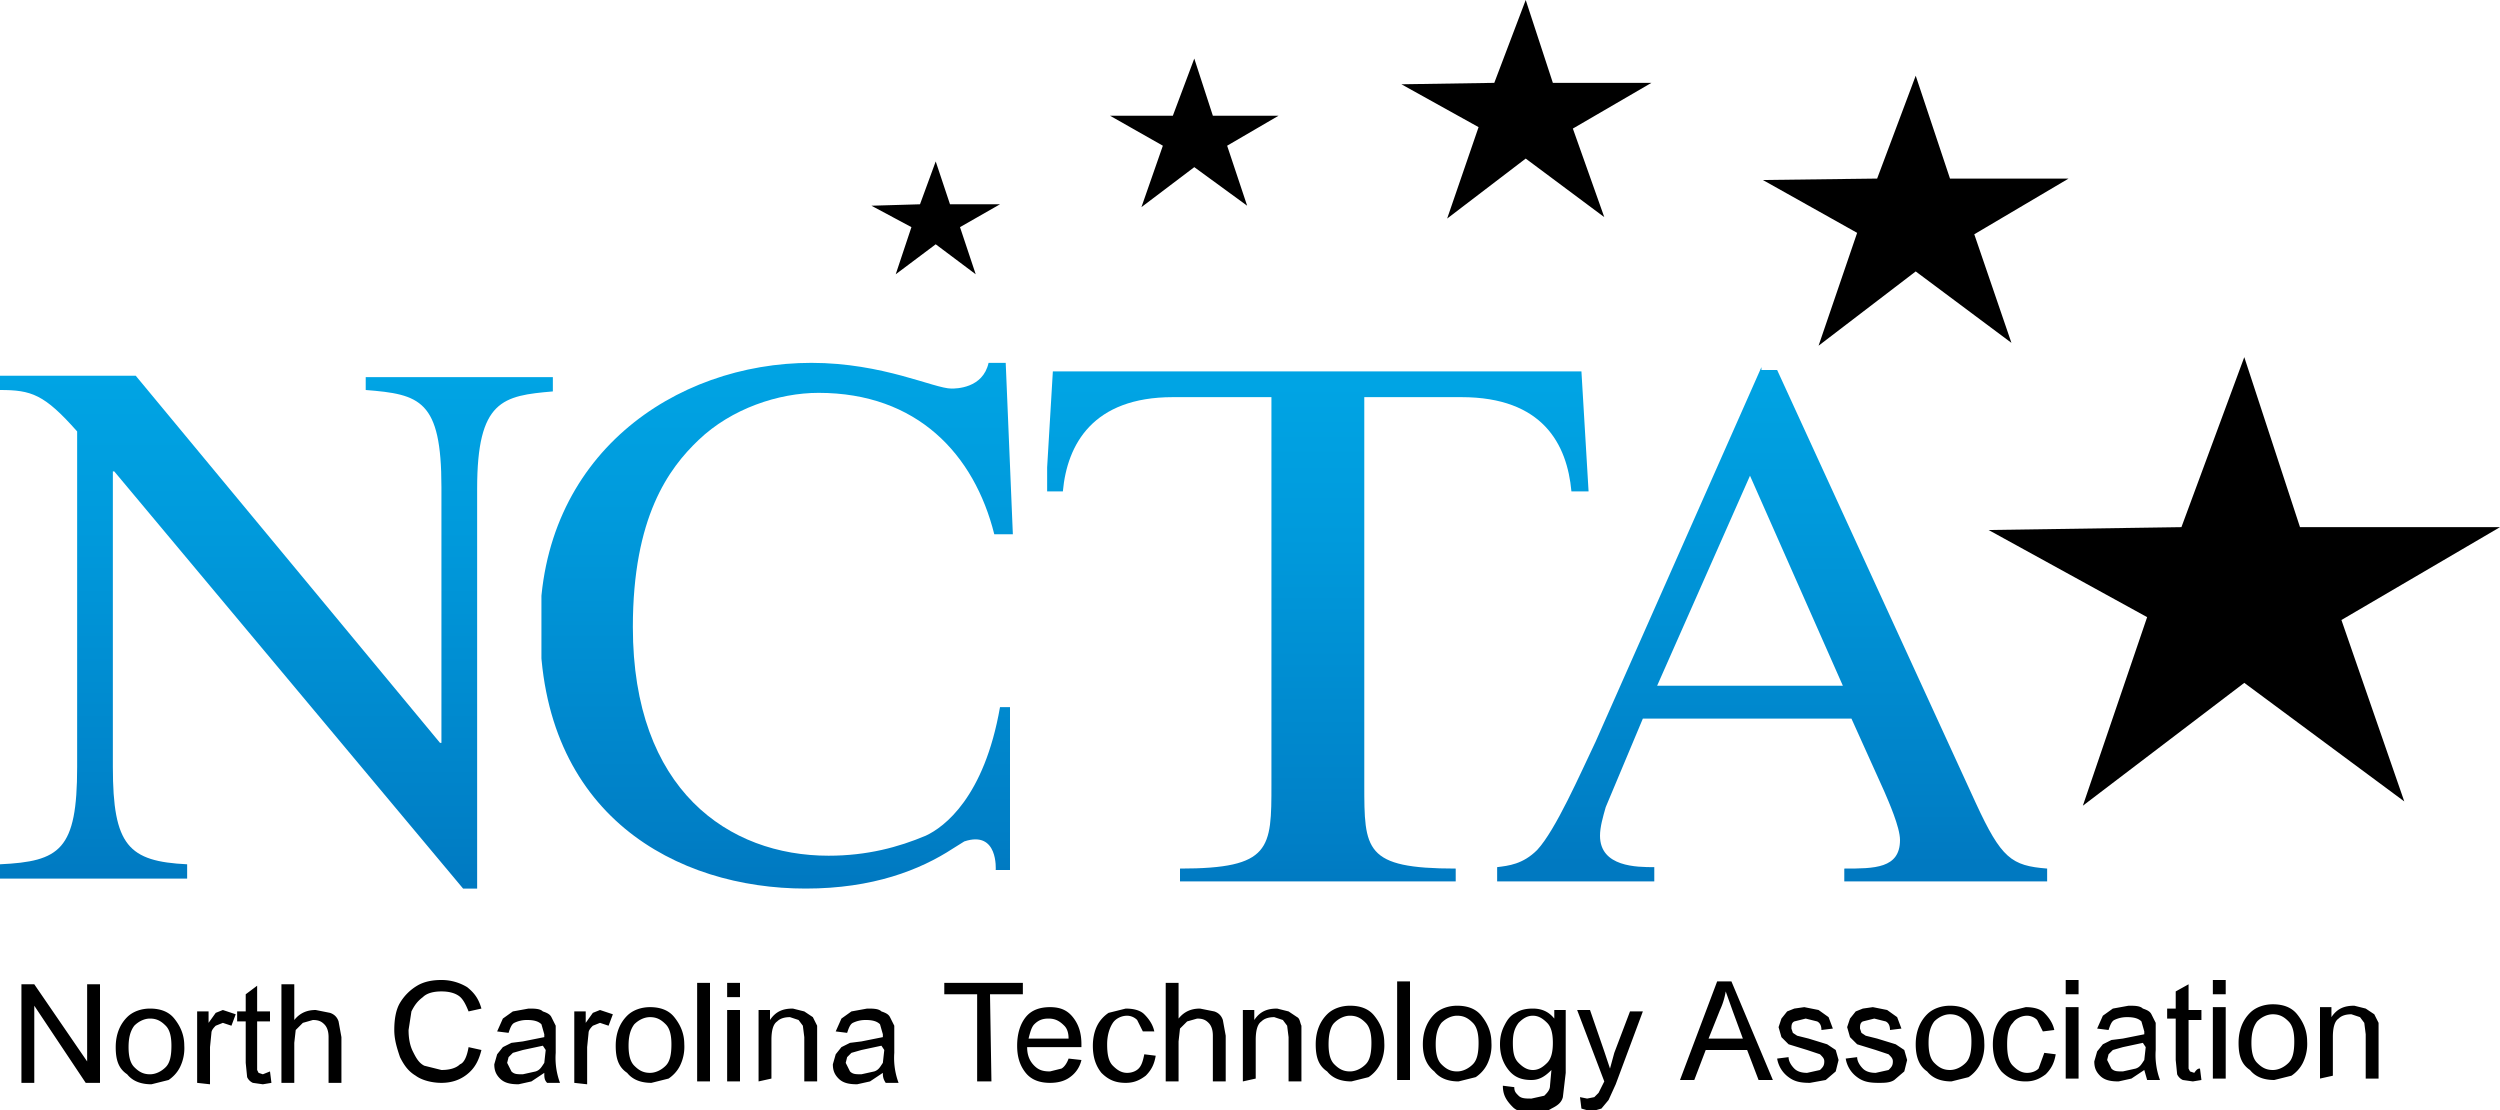 <svg
  xmlns="http://www.w3.org/2000/svg"
  xmlns:xlink="http://www.w3.org/1999/xlink"
  viewBox="0 0 175 77.7"
>
  <style></style>
  <defs>
    <path
      id="SVGID_1_"
      d="M25.6 26.3v1c3.8.3 5.3.7 5.3 6.8V52h-.1L9.5 26.3H0v1c2.2 0 3.1.3 5.4 2.9v23.5c0 5.8-1.2 6.6-5.4 6.8v1h13.1v-1c-4.1-.2-5.2-1.3-5.2-6.8V33H8l24.5 29.3h.9V34.2c0-6.2 1.8-6.5 5.3-6.8v-1H25.6z"
    />
  </defs>
  <clipPath id="SVGID_2_">
    <use overflow="visible" xlink:href="#SVGID_1_" />
  </clipPath>
  <linearGradient
    id="SVGID_3_"
    x1="-793.1"
    x2="-791.5"
    y1="960.1"
    y2="960.1"
    gradientTransform="matrix(0 22.285 22.285 0 -21375 17700.6)"
    gradientUnits="userSpaceOnUse"
  >
    <stop offset="0" stop-color="#00a4e4" />
    <stop offset=".3" stop-color="#009adc" />
    <stop offset=".9" stop-color="#007fc6" />
    <stop offset="1" stop-color="#0079c1" />
  </linearGradient>
  <path
    fill="url(#SVGID_3_)"
    d="M0 26.3h38.7v35.9H0z"
    clip-path="url(#SVGID_2_)"
  />
  <defs>
    <path
      id="SVGID_4_"
      d="M122.5 33.3L129 48h-13l6.5-14.7zm.8-7.6l-11.6 26.2c-1.1 2.3-2.8 6.2-4.1 7.6-1 1-2 1.1-2.8 1.2v1h11v-1c-1.2 0-3.8 0-3.8-2.2 0-.6.2-1.3.4-2l2.6-6.2h14.6l2.3 5.1c.3.7 1.1 2.5 1.1 3.4 0 2-1.8 2-3.9 2v1h14.2v-1c-2.5-.2-3.2-.7-5-4.6l-13.9-30.3h-1.1z"
    />
  </defs>
  <clipPath id="SVGID_5_">
    <use overflow="visible" xlink:href="#SVGID_4_" />
  </clipPath>
  <linearGradient
    id="SVGID_6_"
    x1="-793.1"
    x2="-791.5"
    y1="961.9"
    y2="961.9"
    gradientTransform="matrix(0 22.318 22.318 0 -21343.4 17725.3)"
    gradientUnits="userSpaceOnUse"
  >
    <stop offset="0" stop-color="#00a4e4" />
    <stop offset=".3" stop-color="#009adc" />
    <stop offset=".9" stop-color="#007fc6" />
    <stop offset="1" stop-color="#0079c1" />
  </linearGradient>
  <path
    fill="url(#SVGID_6_)"
    d="M104.8 25.7h38.5v36h-38.5z"
    clip-path="url(#SVGID_5_)"
  />
  <defs>
    <path
      id="SVGID_7_"
      d="M73.7 26l-.5 8.4h1.2c.3-3.3 2.1-6.6 7.7-6.6H89v27.1c0 4.5 0 5.9-6.4 5.9v1h19.3v-1c-6.4 0-6.4-1.3-6.4-5.9V27.8h6.8c5.7 0 7.4 3.3 7.7 6.6h1.2l-.5-8.4h-37z"
    />
  </defs>
  <clipPath id="SVGID_8_">
    <use overflow="visible" xlink:href="#SVGID_7_" />
  </clipPath>
  <linearGradient
    id="SVGID_9_"
    x1="-793.3"
    x2="-791.7"
    y1="961.1"
    y2="961.1"
    gradientTransform="matrix(0 22.161 22.161 0 -21206.4 17607.2)"
    gradientUnits="userSpaceOnUse"
  >
    <stop offset="0" stop-color="#00a4e4" />
    <stop offset=".3" stop-color="#009adc" />
    <stop offset=".9" stop-color="#007fc6" />
    <stop offset="1" stop-color="#0079c1" />
  </linearGradient>
  <path
    fill="url(#SVGID_9_)"
    d="M73.3 26h37.9v35.7H73.3z"
    clip-path="url(#SVGID_8_)"
  />
  <g>
    <defs>
      <path
        id="SVGID_10_"
        d="M69.2 25.4c-.4 1.8-2.3 1.8-2.6 1.8-1.2 0-4.8-1.8-9.8-1.8-9.6 0-19 6.5-19 18.4 0 13.3 9.6 18.4 18.6 18.4 4.7 0 8-1.3 10.3-2.8l.8-.5c2.4-.8 2.2 2 2.2 2h1V49.5H70c-1.1 6.3-3.9 8.4-5.2 9-1.9.8-4.1 1.4-6.8 1.4-7 0-13.7-4.6-13.7-16 0-7.7 2.5-11.1 4.6-13.1 2.3-2.2 5.6-3.3 8.4-3.3 6.9 0 10.9 4.3 12.3 9.9h1.3l-.5-12h-1.2z"
      />
    </defs>
    <clipPath id="SVGID_11_">
      <use overflow="visible" xlink:href="#SVGID_10_" />
    </clipPath>
    <linearGradient
      id="SVGID_12_"
      x1="-792.2"
      x2="-790.6"
      y1="961.6"
      y2="961.6"
      gradientTransform="matrix(0 22.848 22.848 0 -21917 18125.3)"
      gradientUnits="userSpaceOnUse"
    >
      <stop offset="0" stop-color="#00a4e4" />
      <stop offset=".3" stop-color="#009adc" />
      <stop offset=".9" stop-color="#007fc6" />
      <stop offset="1" stop-color="#0079c1" />
    </linearGradient>
    <path
      fill="url(#SVGID_12_)"
      d="M37.9 25.4h33v36.8h-33z"
      clip-path="url(#SVGID_11_)"
    />
  </g>
  <path
    d="M139.2 37.1l13.5-.2 4.4-11.9 3.9 11.9h14l-11.1 6.5 4.4 12.7-11.2-8.3-11.3 8.6 4.5-13.2zM123.4 12.6l8-.1 2.7-7.2 2.4 7.2h8.3l-6.6 3.9 2.6 7.6-6.7-5-6.8 5.2 2.7-7.9zM106.8 0l-2.2 5.8-6.5.1 5.4 3-2.2 6.4 5.5-4.2 5.5 4.1-2.2-6.2 5.5-3.2h-6.9zM77.7 8.1h4.4l1.5-4 1.3 4h4.6l-3.6 2.1 1.4 4.2-3.7-2.7-3.7 2.8 1.5-4.3zM61 14.4l3.4-.1 1.1-3 1 3H70l-2.8 1.6 1.1 3.3-2.8-2.1-2.8 2.1 1.1-3.3z"
  />
  <g>
    <path
      d="M1.5 75.8v-6.9h.9l3.7 5.4v-5.4H7v6.9H6l-3.6-5.4v5.4zM8.1 73.3c0-.9.3-1.6.8-2.1.4-.4 1-.6 1.6-.6.7 0 1.3.2 1.7.7.4.5.7 1.1.7 1.9a3 3 0 01-.3 1.5c-.2.4-.5.7-.8.9l-1.2.3c-.7 0-1.3-.2-1.7-.7-.6-.4-.8-1-.8-1.9m.9 0c0 .6.1 1.1.4 1.4.3.3.6.5 1.1.5.4 0 .8-.2 1.1-.5.3-.3.4-.8.4-1.5 0-.6-.1-1.1-.4-1.4-.3-.3-.6-.5-1.1-.5-.4 0-.8.2-1.1.5-.3.4-.4.9-.4 1.5M13.8 75.8v-5h.8v.8l.5-.7.5-.2.9.3-.3.8-.6-.2-.5.2c-.1.1-.3.3-.3.5l-.1 1v2.6l-.9-.1zM18.9 75l.1.8-.6.1-.7-.1a.8.8 0 01-.4-.4l-.1-1v-2.9h-.6v-.7h.6v-1.2l.8-.6v1.8h.9v.7H18v3.4l.1.2.3.1.5-.2M19.7 75.8v-6.9h.9v2.5c.4-.5.9-.7 1.5-.7l1 .2c.3.1.5.3.6.6l.2 1.1v3.2H23v-3.2c0-.4-.1-.7-.3-.9-.2-.2-.4-.3-.8-.3l-.7.2-.5.5-.1.9v2.8h-.9zM32.8 73.3l.9.2c-.2.8-.5 1.3-1 1.7-.5.4-1.1.6-1.8.6s-1.4-.2-1.8-.5c-.5-.3-.8-.7-1.1-1.3-.2-.6-.4-1.2-.4-1.9s.1-1.4.4-1.9c.3-.5.7-.9 1.2-1.2s1.1-.4 1.7-.4c.7 0 1.3.2 1.8.5.5.4.8.8 1 1.5l-.9.2c-.2-.5-.4-.9-.7-1.1-.3-.2-.7-.3-1.2-.3s-1 .1-1.3.4c-.4.3-.6.6-.8 1l-.2 1.3c0 .6.1 1.1.3 1.5.2.4.4.8.8 1l1.2.3c.5 0 1-.1 1.3-.4.3-.1.5-.6.6-1.2M38.1 75.1l-.9.6-.9.2c-.6 0-1-.1-1.3-.4-.3-.3-.4-.6-.4-1l.2-.7.4-.5.6-.3.8-.1 1.5-.3v-.2l-.2-.7c-.2-.2-.5-.3-1-.3a2 2 0 00-.9.2c-.2.1-.3.4-.4.7l-.8-.1.4-.9.7-.5 1.1-.2c.4 0 .8 0 1 .2.3.1.5.2.6.4l.3.6V73.7a5 5 0 00.3 2.1h-.9c-.2-.2-.2-.4-.2-.7m-.1-1.9l-1.4.3-.7.2-.3.3-.1.4.3.6c.2.2.4.2.8.2l.9-.2c.3-.1.4-.3.6-.6l.1-.9-.2-.3zM40.2 75.8v-5h.8v.8l.5-.7.5-.2.9.3-.3.8-.6-.2-.5.2c-.1.1-.3.3-.3.5l-.1 1v2.6l-.9-.1zM43.1 73.2c0-.9.3-1.6.8-2.1.4-.4 1-.6 1.6-.6.7 0 1.3.2 1.7.7.4.5.7 1.1.7 1.9a3 3 0 01-.3 1.5c-.2.4-.5.7-.8.9l-1.2.3c-.7 0-1.3-.2-1.7-.7-.6-.4-.8-1-.8-1.9m.9 0c0 .6.1 1.1.4 1.4s.6.5 1.1.5c.4 0 .8-.2 1.1-.5.3-.3.4-.8.4-1.5 0-.6-.1-1.1-.4-1.4-.3-.3-.6-.5-1.1-.5-.4 0-.8.2-1.1.5-.3.4-.4.9-.4 1.5M48.8 68.8h.9v6.9h-.9zM50.9 68.8h.9v1h-.9v-1zm0 1.9h.9v5h-.9v-5zM53.1 75.7v-5h.8v.7c.4-.6.9-.8 1.6-.8l.8.2.6.4.3.6V75.7h-.9v-3.1l-.1-.8-.3-.4-.6-.2c-.4 0-.7.1-.9.3-.3.2-.4.7-.4 1.3v2.7l-.9.2zM61.8 75.1l-.9.6-.9.2c-.6 0-1-.1-1.3-.4-.3-.3-.4-.6-.4-1l.2-.7.4-.5.6-.3.8-.1 1.5-.3v-.2l-.2-.7c-.2-.2-.5-.3-1-.3a2 2 0 00-.9.2c-.2.1-.3.4-.4.7l-.8-.1.4-.9.7-.5 1.1-.2c.4 0 .8 0 1 .2.3.1.5.2.6.4l.3.6V73.7a5 5 0 00.3 2.1H62c-.2-.3-.2-.5-.2-.7m-.1-1.9l-1.4.3-.7.2-.3.3-.1.4.3.6c.2.2.4.2.8.2l.9-.2c.3-.1.4-.3.6-.6l.1-.9-.2-.3zM68.4 75.7v-6.1h-2.3v-.8h5.5v.8h-2.3l.1 6.1zM74.8 74.1l.9.1a2 2 0 01-.8 1.2c-.4.3-.9.4-1.4.4-.7 0-1.3-.2-1.7-.7-.4-.5-.6-1.1-.6-1.9 0-.8.2-1.5.6-2 .4-.5 1-.7 1.7-.7s1.2.2 1.6.7c.4.5.6 1.1.6 1.9v.2h-3.8c0 .6.2 1 .5 1.3.3.3.6.4 1.1.4l.8-.2c.2-.1.4-.4.5-.7M72 72.7h2.8c0-.4-.1-.7-.3-.9-.3-.3-.6-.5-1.1-.5-.4 0-.7.1-1 .4-.2.2-.3.6-.4 1M80.1 73.8l.8.1c-.1.6-.3 1-.7 1.4-.4.3-.8.5-1.4.5-.7 0-1.2-.2-1.7-.7-.4-.5-.6-1.1-.6-1.9 0-.5.1-1 .3-1.4.2-.4.5-.7.8-.9l1.2-.3c.5 0 1 .1 1.3.4.3.3.6.7.7 1.2H80l-.4-.8a1 1 0 00-.7-.3c-.4 0-.8.2-1 .5s-.4.8-.4 1.5.1 1.2.4 1.5c.3.3.6.5 1 .5.3 0 .6-.1.8-.3.2-.2.3-.5.4-1M81.6 75.7v-6.9h.9v2.5c.4-.5.9-.7 1.5-.7l1 .2c.3.1.5.3.6.6l.2 1.1v3.2h-.9v-3.2c0-.4-.1-.7-.3-.9-.2-.2-.4-.3-.8-.3l-.7.2-.5.5-.1.9v2.8h-.9zM87 75.7v-5h.8v.7c.4-.6.9-.8 1.6-.8l.8.2.6.4c.2.1.2.4.3.6V75.7h-.9v-3.1l-.1-.8-.3-.4-.6-.2c-.4 0-.7.1-.9.3-.3.2-.4.7-.4 1.3v2.7l-.9.2zM92.1 73.1c0-.9.3-1.6.8-2.1.4-.4 1-.6 1.6-.6.7 0 1.3.2 1.7.7.4.5.7 1.1.7 1.9a3 3 0 01-.3 1.5c-.2.4-.5.7-.8.9l-1.2.3c-.7 0-1.3-.2-1.7-.7-.6-.4-.8-1-.8-1.9m.9 0c0 .6.1 1.1.4 1.4.3.3.6.5 1.1.5.4 0 .8-.2 1.1-.5.3-.3.4-.8.4-1.5 0-.6-.1-1.1-.4-1.4-.3-.3-.6-.5-1.1-.5-.4 0-.8.2-1.1.5s-.4.9-.4 1.5M97.8 68.7h.9v6.9h-.9zM99.6 73.1c0-.9.3-1.6.8-2.1.4-.4 1-.6 1.6-.6.7 0 1.3.2 1.7.7s.7 1.1.7 1.9a3 3 0 01-.3 1.5c-.2.4-.5.7-.8.9l-1.2.3c-.7 0-1.3-.2-1.7-.7-.5-.4-.8-1-.8-1.9m.9 0c0 .6.1 1.1.4 1.4.3.3.6.5 1.1.5.4 0 .8-.2 1.1-.5.3-.3.4-.8.4-1.5 0-.6-.1-1.1-.4-1.4-.3-.3-.6-.5-1.1-.5-.4 0-.8.2-1.1.5-.3.4-.4.9-.4 1.5M105.2 76l.8.1c0 .3.1.4.3.6.2.2.5.2.9.2l.9-.2c.2-.2.4-.4.4-.7l.1-1.1c-.4.4-.8.7-1.4.7-.7 0-1.2-.2-1.6-.7-.4-.5-.6-1.1-.6-1.8 0-.5.1-.9.3-1.3.2-.4.4-.7.8-.9.3-.2.7-.3 1.2-.3.6 0 1.1.2 1.5.7v-.6h.8v4.4l-.2 1.7c-.1.4-.4.6-.8.8-.3.2-.8.3-1.3.3-.6 0-1.1-.1-1.4-.4-.5-.5-.7-.9-.7-1.5m.7-3c0 .7.1 1.1.4 1.4.3.3.6.5 1 .5s.7-.2 1-.5c.3-.3.4-.8.4-1.4 0-.6-.1-1.1-.4-1.4-.3-.3-.6-.5-1-.5s-.7.2-1 .5c-.3.4-.4.8-.4 1.4M110.7 77.6l-.1-.8.5.1.5-.1.3-.3.3-.6.1-.2-1.9-5h.9l1 2.9.4 1.2.3-1.1 1.1-2.9h.9l-1.9 5.1-.5 1.1-.5.6-.7.2-.7-.2M117.6 75.6l2.6-6.9h1l2.9 6.9h-1l-.8-2.1h-2.9l-.8 2.1h-1zm2-2.9h2.4l-.7-1.9-.5-1.4a5 5 0 01-.4 1.3l-.8 2zM124.4 74.1l.8-.1c0 .3.2.6.4.8.2.2.5.3.9.3l.9-.2c.2-.2.3-.3.3-.6 0-.2-.1-.3-.3-.5l-.9-.3-1.3-.4-.5-.5-.2-.7.2-.6.4-.5.5-.2.7-.1 1 .2.7.5.3.8-.8.1c0-.3-.1-.5-.3-.6l-.8-.2-.8.2c-.2.1-.2.3-.2.5l.1.3.3.2.8.2 1.3.4.6.4.2.7-.2.8-.7.6-1.1.2c-.7 0-1.1-.1-1.5-.4a2 2 0 01-.8-1.3M129.2 74.1l.8-.1c0 .3.2.6.4.8.2.2.5.3.9.3l.9-.2c.2-.2.3-.3.3-.6 0-.2-.1-.3-.3-.5l-.9-.3-1.3-.4-.5-.5-.2-.7.2-.6.4-.5.5-.2.7-.1 1 .2.7.5.3.8-.8.1c0-.3-.1-.5-.3-.6l-.8-.2-.8.2c-.2.1-.2.3-.2.5l.1.3.3.2.8.2 1.3.4.6.4.2.7-.2.8-.7.6c-.3.2-.7.2-1.1.2-.7 0-1.1-.1-1.5-.4a2 2 0 01-.8-1.3M134.1 73.1c0-.9.3-1.6.8-2.1.4-.4 1-.6 1.6-.6.7 0 1.3.2 1.7.7s.7 1.1.7 1.9a3 3 0 01-.3 1.5c-.2.4-.5.7-.8.9l-1.2.3c-.7 0-1.3-.2-1.7-.7-.6-.4-.8-1.1-.8-1.9m.9-.1c0 .6.1 1.1.4 1.4s.6.5 1.1.5c.4 0 .8-.2 1.1-.5.3-.3.4-.8.4-1.5 0-.6-.1-1.1-.4-1.4-.3-.3-.6-.5-1.1-.5-.4 0-.8.2-1.1.5-.3.4-.4.9-.4 1.5M143.1 73.7l.8.1c-.1.6-.3 1-.7 1.4-.4.3-.8.5-1.4.5-.7 0-1.2-.2-1.7-.7-.4-.5-.6-1.1-.6-1.9 0-.5.1-1 .3-1.4s.5-.7.8-.9l1.2-.3c.5 0 1 .1 1.3.4.3.3.6.7.7 1.2l-.8.1-.4-.8a1 1 0 00-.7-.3c-.4 0-.8.2-1 .5-.3.3-.4.8-.4 1.5s.1 1.2.4 1.5c.3.3.6.5 1 .5.3 0 .6-.1.8-.3l.4-1.1M144.6 68.6h.9v1h-.9v-1zm0 1.9h.9v5h-.9v-5zM150.1 74.9l-.9.6-.9.2c-.6 0-1-.1-1.3-.4-.3-.3-.4-.6-.4-1l.2-.7.4-.5.6-.3.8-.1 1.5-.3v-.2l-.2-.7c-.2-.2-.5-.3-1-.3a2 2 0 00-.9.2c-.2.1-.3.4-.4.7l-.8-.1.4-.9.7-.5 1.1-.2c.4 0 .8 0 1 .2.3.1.5.2.6.4l.3.6V73.5a5 5 0 00.3 2.1h-.9l-.2-.7M150 73l-1.4.3-.7.2-.3.3-.1.4.3.6c.2.2.4.2.8.2l.9-.2c.3-.1.4-.3.6-.6l.1-.9-.2-.3zM154 74.8l.1.8-.6.1-.7-.1a.8.8 0 01-.4-.4l-.1-1v-2.9h-.6v-.7h.6v-1.2l.9-.5v1.8h.9v.7h-.9v3.4l.1.2.3.1c.2-.3.3-.3.4-.3M154.9 68.6h.9v1h-.9v-1zm0 1.9h.9v5h-.9v-5zM156.7 73c0-.9.3-1.6.8-2.1.4-.4 1-.6 1.6-.6.7 0 1.3.2 1.7.7.4.5.7 1.1.7 1.9a3 3 0 01-.3 1.5c-.2.4-.5.7-.8.9l-1.2.3c-.7 0-1.3-.2-1.7-.7-.6-.4-.8-1-.8-1.9m.9 0c0 .6.1 1.1.4 1.4.3.3.6.5 1.1.5.4 0 .8-.2 1.1-.5.3-.3.4-.8.4-1.5 0-.6-.1-1.1-.4-1.4-.3-.3-.6-.5-1.1-.5-.4 0-.8.2-1.1.5-.3.4-.4.9-.4 1.5M162.4 75.5v-5h.8v.7c.4-.6.9-.8 1.6-.8l.8.2.6.4.3.6V75.5h-.9v-3.1l-.1-.8-.3-.4-.6-.2c-.4 0-.7.1-.9.3-.3.2-.4.7-.4 1.3v2.7l-.9.2z"
    />
  </g>
</svg>
